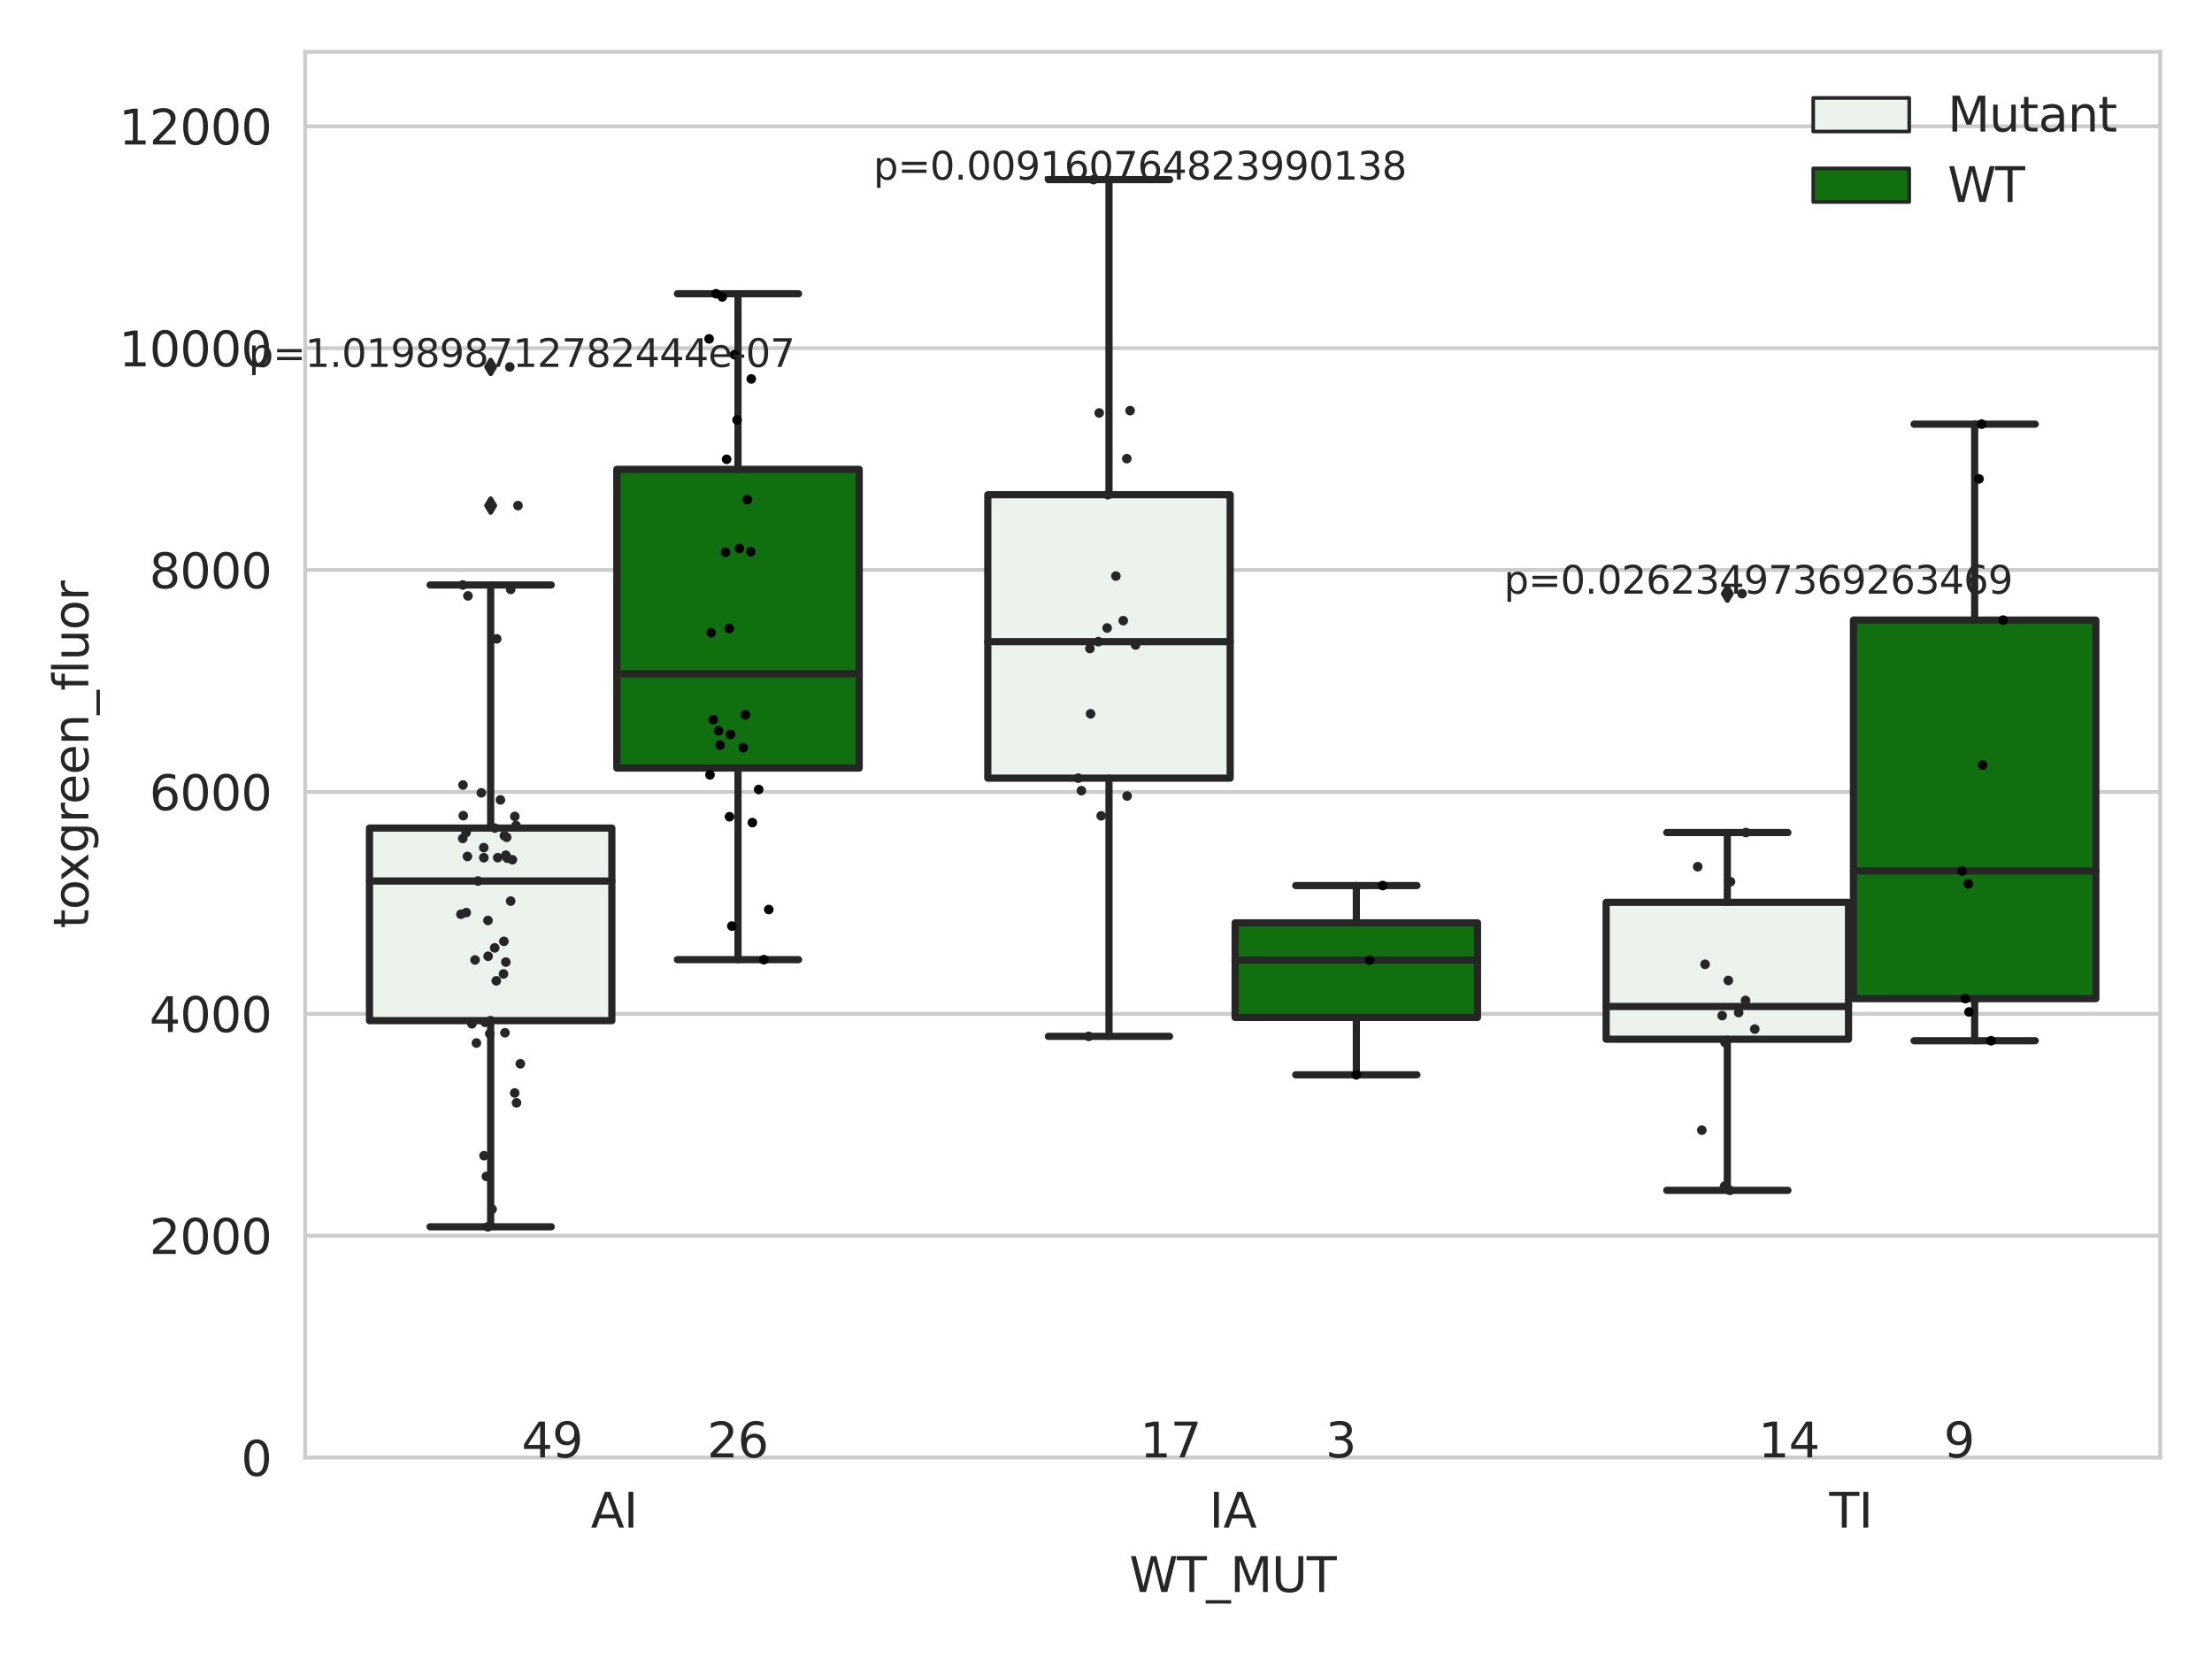 <?xml version="1.0" encoding="utf-8" standalone="no"?>
<!DOCTYPE svg PUBLIC "-//W3C//DTD SVG 1.1//EN"
  "http://www.w3.org/Graphics/SVG/1.1/DTD/svg11.dtd">
<svg xmlns:xlink="http://www.w3.org/1999/xlink" width="460.8pt" height="345.6pt" viewBox="0 0 460.8 345.6" xmlns="http://www.w3.org/2000/svg" version="1.1">
 <defs>
  <style type="text/css">*{stroke-linejoin: round; stroke-linecap: butt}</style>
 </defs>
 <g id="figure_1">
  <g id="patch_1">
   <path d="M 0 345.6 
L 460.8 345.6 
L 460.8 0 
L 0 0 
z
" style="fill: #ffffff"/>
  </g>
  <g id="axes_1">
   <g id="patch_2">
    <path d="M 63.571 303.64 
L 450 303.64 
L 450 10.8 
L 63.571 10.8 
z
" style="fill: #ffffff"/>
   </g>
   <g id="matplotlib.axis_1">
    <g id="xtick_1">
     <g id="text_1">
      <!-- AI -->
      <g style="fill: #262626" transform="translate(123.081 318.238)scale(0.1 -0.1)">
       <defs>
        <path id="DejaVuSans-41" d="M 2188 4044 
L 1331 1722 
L 3047 1722 
L 2188 4044 
z
M 1831 4666 
L 2547 4666 
L 4325 0 
L 3669 0 
L 3244 1197 
L 1141 1197 
L 716 0 
L 50 0 
L 1831 4666 
z
" transform="scale(0.016)"/>
        <path id="DejaVuSans-49" d="M 628 4666 
L 1259 4666 
L 1259 0 
L 628 0 
L 628 4666 
z
" transform="scale(0.016)"/>
       </defs>
       <use xlink:href="#DejaVuSans-41"/>
       <use xlink:href="#DejaVuSans-49" x="68.408"/>
      </g>
     </g>
    </g>
    <g id="xtick_2">
     <g id="text_2">
      <!-- IA -->
      <g style="fill: #262626" transform="translate(251.89 318.238)scale(0.1 -0.1)">
       <use xlink:href="#DejaVuSans-49"/>
       <use xlink:href="#DejaVuSans-41" x="29.492"/>
      </g>
     </g>
    </g>
    <g id="xtick_3">
     <g id="text_3">
      <!-- TI -->
      <g style="fill: #262626" transform="translate(381.066 318.238)scale(0.1 -0.1)">
       <defs>
        <path id="DejaVuSans-54" d="M -19 4666 
L 3928 4666 
L 3928 4134 
L 2272 4134 
L 2272 0 
L 1638 0 
L 1638 4134 
L -19 4134 
L -19 4666 
z
" transform="scale(0.016)"/>
       </defs>
       <use xlink:href="#DejaVuSans-54"/>
       <use xlink:href="#DejaVuSans-49" x="61.084"/>
      </g>
     </g>
    </g>
    <g id="text_4">
     <!-- WT_MUT -->
     <g style="fill: #262626" transform="translate(235.261 331.638)scale(0.1 -0.1)">
      <defs>
       <path id="DejaVuSans-57" d="M 213 4666 
L 850 4666 
L 1831 722 
L 2809 4666 
L 3519 4666 
L 4500 722 
L 5478 4666 
L 6119 4666 
L 4947 0 
L 4153 0 
L 3169 4050 
L 2175 0 
L 1381 0 
L 213 4666 
z
" transform="scale(0.016)"/>
       <path id="DejaVuSans-5f" d="M 3263 -1063 
L 3263 -1509 
L -63 -1509 
L -63 -1063 
L 3263 -1063 
z
" transform="scale(0.016)"/>
       <path id="DejaVuSans-4d" d="M 628 4666 
L 1569 4666 
L 2759 1491 
L 3956 4666 
L 4897 4666 
L 4897 0 
L 4281 0 
L 4281 4097 
L 3078 897 
L 2444 897 
L 1241 4097 
L 1241 0 
L 628 0 
L 628 4666 
z
" transform="scale(0.016)"/>
       <path id="DejaVuSans-55" d="M 556 4666 
L 1191 4666 
L 1191 1831 
Q 1191 1081 1462 751 
Q 1734 422 2344 422 
Q 2950 422 3222 751 
Q 3494 1081 3494 1831 
L 3494 4666 
L 4128 4666 
L 4128 1753 
Q 4128 841 3676 375 
Q 3225 -91 2344 -91 
Q 1459 -91 1007 375 
Q 556 841 556 1753 
L 556 4666 
z
" transform="scale(0.016)"/>
      </defs>
      <use xlink:href="#DejaVuSans-57"/>
      <use xlink:href="#DejaVuSans-54" x="98.877"/>
      <use xlink:href="#DejaVuSans-5f" x="159.961"/>
      <use xlink:href="#DejaVuSans-4d" x="209.961"/>
      <use xlink:href="#DejaVuSans-55" x="296.24"/>
      <use xlink:href="#DejaVuSans-54" x="369.434"/>
     </g>
    </g>
   </g>
   <g id="matplotlib.axis_2">
    <g id="ytick_1">
     <g id="line2d_1">
      <path d="M 63.571 303.64 
L 450 303.64 
" clip-path="url(#pc0949e3487)" style="fill: none; stroke: #cccccc; stroke-width: 0.8; stroke-linecap: round"/>
     </g>
     <g id="text_5">
      <!-- 0 -->
      <g style="fill: #262626" transform="translate(50.209 307.439)scale(0.1 -0.1)">
       <defs>
        <path id="DejaVuSans-30" d="M 2034 4250 
Q 1547 4250 1301 3770 
Q 1056 3291 1056 2328 
Q 1056 1369 1301 889 
Q 1547 409 2034 409 
Q 2525 409 2770 889 
Q 3016 1369 3016 2328 
Q 3016 3291 2770 3770 
Q 2525 4250 2034 4250 
z
M 2034 4750 
Q 2819 4750 3233 4129 
Q 3647 3509 3647 2328 
Q 3647 1150 3233 529 
Q 2819 -91 2034 -91 
Q 1250 -91 836 529 
Q 422 1150 422 2328 
Q 422 3509 836 4129 
Q 1250 4750 2034 4750 
z
" transform="scale(0.016)"/>
       </defs>
       <use xlink:href="#DejaVuSans-30"/>
      </g>
     </g>
    </g>
    <g id="ytick_2">
     <g id="line2d_2">
      <path d="M 63.571 257.417 
L 450 257.417 
" clip-path="url(#pc0949e3487)" style="fill: none; stroke: #cccccc; stroke-width: 0.8; stroke-linecap: round"/>
     </g>
     <g id="text_6">
      <!-- 2000 -->
      <g style="fill: #262626" transform="translate(31.121 261.216)scale(0.1 -0.1)">
       <defs>
        <path id="DejaVuSans-32" d="M 1228 531 
L 3431 531 
L 3431 0 
L 469 0 
L 469 531 
Q 828 903 1448 1529 
Q 2069 2156 2228 2338 
Q 2531 2678 2651 2914 
Q 2772 3150 2772 3378 
Q 2772 3750 2511 3984 
Q 2250 4219 1831 4219 
Q 1534 4219 1204 4116 
Q 875 4013 500 3803 
L 500 4441 
Q 881 4594 1212 4672 
Q 1544 4750 1819 4750 
Q 2544 4750 2975 4387 
Q 3406 4025 3406 3419 
Q 3406 3131 3298 2873 
Q 3191 2616 2906 2266 
Q 2828 2175 2409 1742 
Q 1991 1309 1228 531 
z
" transform="scale(0.016)"/>
       </defs>
       <use xlink:href="#DejaVuSans-32"/>
       <use xlink:href="#DejaVuSans-30" x="63.623"/>
       <use xlink:href="#DejaVuSans-30" x="127.246"/>
       <use xlink:href="#DejaVuSans-30" x="190.869"/>
      </g>
     </g>
    </g>
    <g id="ytick_3">
     <g id="line2d_3">
      <path d="M 63.571 211.194 
L 450 211.194 
" clip-path="url(#pc0949e3487)" style="fill: none; stroke: #cccccc; stroke-width: 0.8; stroke-linecap: round"/>
     </g>
     <g id="text_7">
      <!-- 4000 -->
      <g style="fill: #262626" transform="translate(31.121 214.993)scale(0.1 -0.1)">
       <defs>
        <path id="DejaVuSans-34" d="M 2419 4116 
L 825 1625 
L 2419 1625 
L 2419 4116 
z
M 2253 4666 
L 3047 4666 
L 3047 1625 
L 3713 1625 
L 3713 1100 
L 3047 1100 
L 3047 0 
L 2419 0 
L 2419 1100 
L 313 1100 
L 313 1709 
L 2253 4666 
z
" transform="scale(0.016)"/>
       </defs>
       <use xlink:href="#DejaVuSans-34"/>
       <use xlink:href="#DejaVuSans-30" x="63.623"/>
       <use xlink:href="#DejaVuSans-30" x="127.246"/>
       <use xlink:href="#DejaVuSans-30" x="190.869"/>
      </g>
     </g>
    </g>
    <g id="ytick_4">
     <g id="line2d_4">
      <path d="M 63.571 164.971 
L 450 164.971 
" clip-path="url(#pc0949e3487)" style="fill: none; stroke: #cccccc; stroke-width: 0.8; stroke-linecap: round"/>
     </g>
     <g id="text_8">
      <!-- 6000 -->
      <g style="fill: #262626" transform="translate(31.121 168.77)scale(0.1 -0.1)">
       <defs>
        <path id="DejaVuSans-36" d="M 2113 2584 
Q 1688 2584 1439 2293 
Q 1191 2003 1191 1497 
Q 1191 994 1439 701 
Q 1688 409 2113 409 
Q 2538 409 2786 701 
Q 3034 994 3034 1497 
Q 3034 2003 2786 2293 
Q 2538 2584 2113 2584 
z
M 3366 4563 
L 3366 3988 
Q 3128 4100 2886 4159 
Q 2644 4219 2406 4219 
Q 1781 4219 1451 3797 
Q 1122 3375 1075 2522 
Q 1259 2794 1537 2939 
Q 1816 3084 2150 3084 
Q 2853 3084 3261 2657 
Q 3669 2231 3669 1497 
Q 3669 778 3244 343 
Q 2819 -91 2113 -91 
Q 1303 -91 875 529 
Q 447 1150 447 2328 
Q 447 3434 972 4092 
Q 1497 4750 2381 4750 
Q 2619 4750 2861 4703 
Q 3103 4656 3366 4563 
z
" transform="scale(0.016)"/>
       </defs>
       <use xlink:href="#DejaVuSans-36"/>
       <use xlink:href="#DejaVuSans-30" x="63.623"/>
       <use xlink:href="#DejaVuSans-30" x="127.246"/>
       <use xlink:href="#DejaVuSans-30" x="190.869"/>
      </g>
     </g>
    </g>
    <g id="ytick_5">
     <g id="line2d_5">
      <path d="M 63.571 118.748 
L 450 118.748 
" clip-path="url(#pc0949e3487)" style="fill: none; stroke: #cccccc; stroke-width: 0.8; stroke-linecap: round"/>
     </g>
     <g id="text_9">
      <!-- 8000 -->
      <g style="fill: #262626" transform="translate(31.121 122.547)scale(0.1 -0.1)">
       <defs>
        <path id="DejaVuSans-38" d="M 2034 2216 
Q 1584 2216 1326 1975 
Q 1069 1734 1069 1313 
Q 1069 891 1326 650 
Q 1584 409 2034 409 
Q 2484 409 2743 651 
Q 3003 894 3003 1313 
Q 3003 1734 2745 1975 
Q 2488 2216 2034 2216 
z
M 1403 2484 
Q 997 2584 770 2862 
Q 544 3141 544 3541 
Q 544 4100 942 4425 
Q 1341 4750 2034 4750 
Q 2731 4750 3128 4425 
Q 3525 4100 3525 3541 
Q 3525 3141 3298 2862 
Q 3072 2584 2669 2484 
Q 3125 2378 3379 2068 
Q 3634 1759 3634 1313 
Q 3634 634 3220 271 
Q 2806 -91 2034 -91 
Q 1263 -91 848 271 
Q 434 634 434 1313 
Q 434 1759 690 2068 
Q 947 2378 1403 2484 
z
M 1172 3481 
Q 1172 3119 1398 2916 
Q 1625 2713 2034 2713 
Q 2441 2713 2670 2916 
Q 2900 3119 2900 3481 
Q 2900 3844 2670 4047 
Q 2441 4250 2034 4250 
Q 1625 4250 1398 4047 
Q 1172 3844 1172 3481 
z
" transform="scale(0.016)"/>
       </defs>
       <use xlink:href="#DejaVuSans-38"/>
       <use xlink:href="#DejaVuSans-30" x="63.623"/>
       <use xlink:href="#DejaVuSans-30" x="127.246"/>
       <use xlink:href="#DejaVuSans-30" x="190.869"/>
      </g>
     </g>
    </g>
    <g id="ytick_6">
     <g id="line2d_6">
      <path d="M 63.571 72.525 
L 450 72.525 
" clip-path="url(#pc0949e3487)" style="fill: none; stroke: #cccccc; stroke-width: 0.8; stroke-linecap: round"/>
     </g>
     <g id="text_10">
      <!-- 10000 -->
      <g style="fill: #262626" transform="translate(24.759 76.324)scale(0.1 -0.1)">
       <defs>
        <path id="DejaVuSans-31" d="M 794 531 
L 1825 531 
L 1825 4091 
L 703 3866 
L 703 4441 
L 1819 4666 
L 2450 4666 
L 2450 531 
L 3481 531 
L 3481 0 
L 794 0 
L 794 531 
z
" transform="scale(0.016)"/>
       </defs>
       <use xlink:href="#DejaVuSans-31"/>
       <use xlink:href="#DejaVuSans-30" x="63.623"/>
       <use xlink:href="#DejaVuSans-30" x="127.246"/>
       <use xlink:href="#DejaVuSans-30" x="190.869"/>
       <use xlink:href="#DejaVuSans-30" x="254.492"/>
      </g>
     </g>
    </g>
    <g id="ytick_7">
     <g id="line2d_7">
      <path d="M 63.571 26.302 
L 450 26.302 
" clip-path="url(#pc0949e3487)" style="fill: none; stroke: #cccccc; stroke-width: 0.8; stroke-linecap: round"/>
     </g>
     <g id="text_11">
      <!-- 12000 -->
      <g style="fill: #262626" transform="translate(24.759 30.101)scale(0.1 -0.1)">
       <use xlink:href="#DejaVuSans-31"/>
       <use xlink:href="#DejaVuSans-32" x="63.623"/>
       <use xlink:href="#DejaVuSans-30" x="127.246"/>
       <use xlink:href="#DejaVuSans-30" x="190.869"/>
       <use xlink:href="#DejaVuSans-30" x="254.492"/>
      </g>
     </g>
    </g>
    <g id="text_12">
     <!-- toxgreen_fluor -->
     <g style="fill: #262626" transform="translate(18.401 193.415)rotate(-90)scale(0.1 -0.1)">
      <defs>
       <path id="DejaVuSans-74" d="M 1172 4494 
L 1172 3500 
L 2356 3500 
L 2356 3053 
L 1172 3053 
L 1172 1153 
Q 1172 725 1289 603 
Q 1406 481 1766 481 
L 2356 481 
L 2356 0 
L 1766 0 
Q 1100 0 847 248 
Q 594 497 594 1153 
L 594 3053 
L 172 3053 
L 172 3500 
L 594 3500 
L 594 4494 
L 1172 4494 
z
" transform="scale(0.016)"/>
       <path id="DejaVuSans-6f" d="M 1959 3097 
Q 1497 3097 1228 2736 
Q 959 2375 959 1747 
Q 959 1119 1226 758 
Q 1494 397 1959 397 
Q 2419 397 2687 759 
Q 2956 1122 2956 1747 
Q 2956 2369 2687 2733 
Q 2419 3097 1959 3097 
z
M 1959 3584 
Q 2709 3584 3137 3096 
Q 3566 2609 3566 1747 
Q 3566 888 3137 398 
Q 2709 -91 1959 -91 
Q 1206 -91 779 398 
Q 353 888 353 1747 
Q 353 2609 779 3096 
Q 1206 3584 1959 3584 
z
" transform="scale(0.016)"/>
       <path id="DejaVuSans-78" d="M 3513 3500 
L 2247 1797 
L 3578 0 
L 2900 0 
L 1881 1375 
L 863 0 
L 184 0 
L 1544 1831 
L 300 3500 
L 978 3500 
L 1906 2253 
L 2834 3500 
L 3513 3500 
z
" transform="scale(0.016)"/>
       <path id="DejaVuSans-67" d="M 2906 1791 
Q 2906 2416 2648 2759 
Q 2391 3103 1925 3103 
Q 1463 3103 1205 2759 
Q 947 2416 947 1791 
Q 947 1169 1205 825 
Q 1463 481 1925 481 
Q 2391 481 2648 825 
Q 2906 1169 2906 1791 
z
M 3481 434 
Q 3481 -459 3084 -895 
Q 2688 -1331 1869 -1331 
Q 1566 -1331 1297 -1286 
Q 1028 -1241 775 -1147 
L 775 -588 
Q 1028 -725 1275 -790 
Q 1522 -856 1778 -856 
Q 2344 -856 2625 -561 
Q 2906 -266 2906 331 
L 2906 616 
Q 2728 306 2450 153 
Q 2172 0 1784 0 
Q 1141 0 747 490 
Q 353 981 353 1791 
Q 353 2603 747 3093 
Q 1141 3584 1784 3584 
Q 2172 3584 2450 3431 
Q 2728 3278 2906 2969 
L 2906 3500 
L 3481 3500 
L 3481 434 
z
" transform="scale(0.016)"/>
       <path id="DejaVuSans-72" d="M 2631 2963 
Q 2534 3019 2420 3045 
Q 2306 3072 2169 3072 
Q 1681 3072 1420 2755 
Q 1159 2438 1159 1844 
L 1159 0 
L 581 0 
L 581 3500 
L 1159 3500 
L 1159 2956 
Q 1341 3275 1631 3429 
Q 1922 3584 2338 3584 
Q 2397 3584 2469 3576 
Q 2541 3569 2628 3553 
L 2631 2963 
z
" transform="scale(0.016)"/>
       <path id="DejaVuSans-65" d="M 3597 1894 
L 3597 1613 
L 953 1613 
Q 991 1019 1311 708 
Q 1631 397 2203 397 
Q 2534 397 2845 478 
Q 3156 559 3463 722 
L 3463 178 
Q 3153 47 2828 -22 
Q 2503 -91 2169 -91 
Q 1331 -91 842 396 
Q 353 884 353 1716 
Q 353 2575 817 3079 
Q 1281 3584 2069 3584 
Q 2775 3584 3186 3129 
Q 3597 2675 3597 1894 
z
M 3022 2063 
Q 3016 2534 2758 2815 
Q 2500 3097 2075 3097 
Q 1594 3097 1305 2825 
Q 1016 2553 972 2059 
L 3022 2063 
z
" transform="scale(0.016)"/>
       <path id="DejaVuSans-6e" d="M 3513 2113 
L 3513 0 
L 2938 0 
L 2938 2094 
Q 2938 2591 2744 2837 
Q 2550 3084 2163 3084 
Q 1697 3084 1428 2787 
Q 1159 2491 1159 1978 
L 1159 0 
L 581 0 
L 581 3500 
L 1159 3500 
L 1159 2956 
Q 1366 3272 1645 3428 
Q 1925 3584 2291 3584 
Q 2894 3584 3203 3211 
Q 3513 2838 3513 2113 
z
" transform="scale(0.016)"/>
       <path id="DejaVuSans-66" d="M 2375 4863 
L 2375 4384 
L 1825 4384 
Q 1516 4384 1395 4259 
Q 1275 4134 1275 3809 
L 1275 3500 
L 2222 3500 
L 2222 3053 
L 1275 3053 
L 1275 0 
L 697 0 
L 697 3053 
L 147 3053 
L 147 3500 
L 697 3500 
L 697 3744 
Q 697 4328 969 4595 
Q 1241 4863 1831 4863 
L 2375 4863 
z
" transform="scale(0.016)"/>
       <path id="DejaVuSans-6c" d="M 603 4863 
L 1178 4863 
L 1178 0 
L 603 0 
L 603 4863 
z
" transform="scale(0.016)"/>
       <path id="DejaVuSans-75" d="M 544 1381 
L 544 3500 
L 1119 3500 
L 1119 1403 
Q 1119 906 1312 657 
Q 1506 409 1894 409 
Q 2359 409 2629 706 
Q 2900 1003 2900 1516 
L 2900 3500 
L 3475 3500 
L 3475 0 
L 2900 0 
L 2900 538 
Q 2691 219 2414 64 
Q 2138 -91 1772 -91 
Q 1169 -91 856 284 
Q 544 659 544 1381 
z
M 1991 3584 
L 1991 3584 
z
" transform="scale(0.016)"/>
      </defs>
      <use xlink:href="#DejaVuSans-74"/>
      <use xlink:href="#DejaVuSans-6f" x="39.209"/>
      <use xlink:href="#DejaVuSans-78" x="97.266"/>
      <use xlink:href="#DejaVuSans-67" x="156.445"/>
      <use xlink:href="#DejaVuSans-72" x="219.922"/>
      <use xlink:href="#DejaVuSans-65" x="258.785"/>
      <use xlink:href="#DejaVuSans-65" x="320.309"/>
      <use xlink:href="#DejaVuSans-6e" x="381.832"/>
      <use xlink:href="#DejaVuSans-5f" x="445.211"/>
      <use xlink:href="#DejaVuSans-66" x="495.211"/>
      <use xlink:href="#DejaVuSans-6c" x="530.416"/>
      <use xlink:href="#DejaVuSans-75" x="558.199"/>
      <use xlink:href="#DejaVuSans-6f" x="621.578"/>
      <use xlink:href="#DejaVuSans-72" x="682.76"/>
     </g>
    </g>
   </g>
   <g id="patch_3">
    <path d="M 76.967 212.625 
L 127.461 212.625 
L 127.461 172.5 
L 76.967 172.5 
L 76.967 212.625 
z
" clip-path="url(#pc0949e3487)" style="fill: #ecf2ec; stroke: #262626; stroke-width: 1.5; stroke-linejoin: miter"/>
   </g>
   <g id="patch_4">
    <path d="M 128.491 160.004 
L 178.985 160.004 
L 178.985 97.778 
L 128.491 97.778 
L 128.491 160.004 
z
" clip-path="url(#pc0949e3487)" style="fill: #107010; stroke: #262626; stroke-width: 1.5; stroke-linejoin: miter"/>
   </g>
   <g id="patch_5">
    <path d="M 205.777 162.103 
L 256.27 162.103 
L 256.27 103.057 
L 205.777 103.057 
L 205.777 162.103 
z
" clip-path="url(#pc0949e3487)" style="fill: #ecf2ec; stroke: #262626; stroke-width: 1.5; stroke-linejoin: miter"/>
   </g>
   <g id="patch_6">
    <path d="M 257.301 211.958 
L 307.794 211.958 
L 307.794 192.248 
L 257.301 192.248 
L 257.301 211.958 
z
" clip-path="url(#pc0949e3487)" style="fill: #107010; stroke: #262626; stroke-width: 1.5; stroke-linejoin: miter"/>
   </g>
   <g id="patch_7">
    <path d="M 334.587 216.488 
L 385.08 216.488 
L 385.08 187.975 
L 334.587 187.975 
L 334.587 216.488 
z
" clip-path="url(#pc0949e3487)" style="fill: #ecf2ec; stroke: #262626; stroke-width: 1.5; stroke-linejoin: miter"/>
   </g>
   <g id="patch_8">
    <path d="M 386.11 208.036 
L 436.604 208.036 
L 436.604 129.178 
L 386.11 129.178 
L 386.11 208.036 
z
" clip-path="url(#pc0949e3487)" style="fill: #107010; stroke: #262626; stroke-width: 1.5; stroke-linejoin: miter"/>
   </g>
   <g id="patch_9">
    <path d="M 127.976 303.64 
L 127.976 303.64 
L 127.976 303.64 
L 127.976 303.64 
z
" clip-path="url(#pc0949e3487)" style="fill: #ecf2ec; stroke: #262626; stroke-width: 0.75; stroke-linejoin: miter"/>
   </g>
   <g id="patch_10">
    <path d="M 127.976 303.64 
L 127.976 303.64 
L 127.976 303.64 
L 127.976 303.64 
z
" clip-path="url(#pc0949e3487)" style="fill: #107010; stroke: #262626; stroke-width: 0.75; stroke-linejoin: miter"/>
   </g>
   <g id="PathCollection_1"/>
   <g id="PathCollection_2"/>
   <g id="line2d_8">
    <path d="M 102.214 212.625 
L 102.214 255.561 
" clip-path="url(#pc0949e3487)" style="fill: none; stroke: #262626; stroke-width: 1.5; stroke-linecap: round"/>
   </g>
   <g id="line2d_9">
    <path d="M 102.214 172.5 
L 102.214 121.86 
" clip-path="url(#pc0949e3487)" style="fill: none; stroke: #262626; stroke-width: 1.5; stroke-linecap: round"/>
   </g>
   <g id="line2d_10">
    <path d="M 89.591 255.561 
L 114.837 255.561 
" clip-path="url(#pc0949e3487)" style="fill: none; stroke: #262626; stroke-width: 1.5; stroke-linecap: round"/>
   </g>
   <g id="line2d_11">
    <path d="M 89.591 121.86 
L 114.837 121.86 
" clip-path="url(#pc0949e3487)" style="fill: none; stroke: #262626; stroke-width: 1.5; stroke-linecap: round"/>
   </g>
   <g id="line2d_12">
    <defs>
     <path id="mfd5d27bed0" d="M -0 1.414 
L 0.849 0 
L 0 -1.414 
L -0.849 -0 
z
" style="stroke: #262626; stroke-linejoin: miter"/>
    </defs>
    <g clip-path="url(#pc0949e3487)">
     <use xlink:href="#mfd5d27bed0" x="102.214" y="76.436" style="fill: #262626; stroke: #262626; stroke-linejoin: miter"/>
     <use xlink:href="#mfd5d27bed0" x="102.214" y="105.322" style="fill: #262626; stroke: #262626; stroke-linejoin: miter"/>
    </g>
   </g>
   <g id="line2d_13">
    <path d="M 153.738 160.004 
L 153.738 199.915 
" clip-path="url(#pc0949e3487)" style="fill: none; stroke: #262626; stroke-width: 1.5; stroke-linecap: round"/>
   </g>
   <g id="line2d_14">
    <path d="M 153.738 97.778 
L 153.738 61.196 
" clip-path="url(#pc0949e3487)" style="fill: none; stroke: #262626; stroke-width: 1.5; stroke-linecap: round"/>
   </g>
   <g id="line2d_15">
    <path d="M 141.115 199.915 
L 166.361 199.915 
" clip-path="url(#pc0949e3487)" style="fill: none; stroke: #262626; stroke-width: 1.5; stroke-linecap: round"/>
   </g>
   <g id="line2d_16">
    <path d="M 141.115 61.196 
L 166.361 61.196 
" clip-path="url(#pc0949e3487)" style="fill: none; stroke: #262626; stroke-width: 1.5; stroke-linecap: round"/>
   </g>
   <g id="line2d_17"/>
   <g id="line2d_18">
    <path d="M 231.024 162.103 
L 231.024 215.89 
" clip-path="url(#pc0949e3487)" style="fill: none; stroke: #262626; stroke-width: 1.5; stroke-linecap: round"/>
   </g>
   <g id="line2d_19">
    <path d="M 231.024 103.057 
L 231.024 37.422 
" clip-path="url(#pc0949e3487)" style="fill: none; stroke: #262626; stroke-width: 1.5; stroke-linecap: round"/>
   </g>
   <g id="line2d_20">
    <path d="M 218.4 215.89 
L 243.647 215.89 
" clip-path="url(#pc0949e3487)" style="fill: none; stroke: #262626; stroke-width: 1.5; stroke-linecap: round"/>
   </g>
   <g id="line2d_21">
    <path d="M 218.4 37.422 
L 243.647 37.422 
" clip-path="url(#pc0949e3487)" style="fill: none; stroke: #262626; stroke-width: 1.5; stroke-linecap: round"/>
   </g>
   <g id="line2d_22"/>
   <g id="line2d_23">
    <path d="M 282.548 211.958 
L 282.548 223.896 
" clip-path="url(#pc0949e3487)" style="fill: none; stroke: #262626; stroke-width: 1.5; stroke-linecap: round"/>
   </g>
   <g id="line2d_24">
    <path d="M 282.548 192.248 
L 282.548 184.477 
" clip-path="url(#pc0949e3487)" style="fill: none; stroke: #262626; stroke-width: 1.5; stroke-linecap: round"/>
   </g>
   <g id="line2d_25">
    <path d="M 269.924 223.896 
L 295.171 223.896 
" clip-path="url(#pc0949e3487)" style="fill: none; stroke: #262626; stroke-width: 1.5; stroke-linecap: round"/>
   </g>
   <g id="line2d_26">
    <path d="M 269.924 184.477 
L 295.171 184.477 
" clip-path="url(#pc0949e3487)" style="fill: none; stroke: #262626; stroke-width: 1.5; stroke-linecap: round"/>
   </g>
   <g id="line2d_27"/>
   <g id="line2d_28">
    <path d="M 359.833 216.488 
L 359.833 247.971 
" clip-path="url(#pc0949e3487)" style="fill: none; stroke: #262626; stroke-width: 1.5; stroke-linecap: round"/>
   </g>
   <g id="line2d_29">
    <path d="M 359.833 187.975 
L 359.833 173.435 
" clip-path="url(#pc0949e3487)" style="fill: none; stroke: #262626; stroke-width: 1.5; stroke-linecap: round"/>
   </g>
   <g id="line2d_30">
    <path d="M 347.21 247.971 
L 372.457 247.971 
" clip-path="url(#pc0949e3487)" style="fill: none; stroke: #262626; stroke-width: 1.5; stroke-linecap: round"/>
   </g>
   <g id="line2d_31">
    <path d="M 347.21 173.435 
L 372.457 173.435 
" clip-path="url(#pc0949e3487)" style="fill: none; stroke: #262626; stroke-width: 1.5; stroke-linecap: round"/>
   </g>
   <g id="line2d_32">
    <g clip-path="url(#pc0949e3487)">
     <use xlink:href="#mfd5d27bed0" x="359.833" y="123.673" style="fill: #262626; stroke: #262626; stroke-linejoin: miter"/>
    </g>
   </g>
   <g id="line2d_33">
    <path d="M 411.357 208.036 
L 411.357 216.804 
" clip-path="url(#pc0949e3487)" style="fill: none; stroke: #262626; stroke-width: 1.5; stroke-linecap: round"/>
   </g>
   <g id="line2d_34">
    <path d="M 411.357 129.178 
L 411.357 88.359 
" clip-path="url(#pc0949e3487)" style="fill: none; stroke: #262626; stroke-width: 1.5; stroke-linecap: round"/>
   </g>
   <g id="line2d_35">
    <path d="M 398.734 216.804 
L 423.98 216.804 
" clip-path="url(#pc0949e3487)" style="fill: none; stroke: #262626; stroke-width: 1.5; stroke-linecap: round"/>
   </g>
   <g id="line2d_36">
    <path d="M 398.734 88.359 
L 423.98 88.359 
" clip-path="url(#pc0949e3487)" style="fill: none; stroke: #262626; stroke-width: 1.5; stroke-linecap: round"/>
   </g>
   <g id="line2d_37"/>
   <g id="line2d_38">
    <path d="M 76.967 183.535 
L 127.461 183.535 
" clip-path="url(#pc0949e3487)" style="fill: none; stroke: #262626; stroke-width: 1.5; stroke-linecap: round"/>
   </g>
   <g id="line2d_39">
    <path d="M 128.491 140.368 
L 178.985 140.368 
" clip-path="url(#pc0949e3487)" style="fill: none; stroke: #262626; stroke-width: 1.5; stroke-linecap: round"/>
   </g>
   <g id="line2d_40">
    <path d="M 205.777 133.666 
L 256.27 133.666 
" clip-path="url(#pc0949e3487)" style="fill: none; stroke: #262626; stroke-width: 1.5; stroke-linecap: round"/>
   </g>
   <g id="line2d_41">
    <path d="M 257.301 200.02 
L 307.794 200.02 
" clip-path="url(#pc0949e3487)" style="fill: none; stroke: #262626; stroke-width: 1.5; stroke-linecap: round"/>
   </g>
   <g id="line2d_42">
    <path d="M 334.587 209.671 
L 385.08 209.671 
" clip-path="url(#pc0949e3487)" style="fill: none; stroke: #262626; stroke-width: 1.5; stroke-linecap: round"/>
   </g>
   <g id="line2d_43">
    <path d="M 386.11 181.448 
L 436.604 181.448 
" clip-path="url(#pc0949e3487)" style="fill: none; stroke: #262626; stroke-width: 1.5; stroke-linecap: round"/>
   </g>
   <g id="patch_11">
    <path d="M 63.571 303.64 
L 63.571 10.8 
" style="fill: none; stroke: #cccccc; stroke-width: 0.8; stroke-linejoin: miter; stroke-linecap: square"/>
   </g>
   <g id="patch_12">
    <path d="M 450 303.64 
L 450 10.8 
" style="fill: none; stroke: #cccccc; stroke-width: 0.8; stroke-linejoin: miter; stroke-linecap: square"/>
   </g>
   <g id="patch_13">
    <path d="M 63.571 303.64 
L 450 303.64 
" style="fill: none; stroke: #cccccc; stroke-width: 0.8; stroke-linejoin: miter; stroke-linecap: square"/>
   </g>
   <g id="patch_14">
    <path d="M 63.571 10.8 
L 450 10.8 
" style="fill: none; stroke: #cccccc; stroke-width: 0.8; stroke-linejoin: miter; stroke-linecap: square"/>
   </g>
   <g id="PathCollection_3">
    <defs>
     <path id="C0_0_6c2b9380c5" d="M 0 1 
C 0.265 1 0.52 0.895 0.707 0.707 
C 0.895 0.52 1 0.265 1 -0 
C 1 -0.265 0.895 -0.52 0.707 -0.707 
C 0.52 -0.895 0.265 -1 0 -1 
C -0.265 -1 -0.52 -0.895 -0.707 -0.707 
C -0.895 -0.52 -1 -0.265 -1 0 
C -1 0.265 -0.895 0.52 -0.707 0.707 
C -0.52 0.895 -0.265 1 0 1 
z
"/>
    </defs>
    <g clip-path="url(#pc0949e3487)">
     <use xlink:href="#C0_0_6c2b9380c5" x="105.072" y="174.101" style="fill: #262626"/>
    </g>
    <g clip-path="url(#pc0949e3487)">
     <use xlink:href="#C0_0_6c2b9380c5" x="104.246" y="166.634" style="fill: #262626"/>
    </g>
    <g clip-path="url(#pc0949e3487)">
     <use xlink:href="#C0_0_6c2b9380c5" x="107.224" y="227.691" style="fill: #262626"/>
    </g>
    <g clip-path="url(#pc0949e3487)">
     <use xlink:href="#C0_0_6c2b9380c5" x="103.057" y="197.46" style="fill: #262626"/>
    </g>
    <g clip-path="url(#pc0949e3487)">
     <use xlink:href="#C0_0_6c2b9380c5" x="100.789" y="178.678" style="fill: #262626"/>
    </g>
    <g clip-path="url(#pc0949e3487)">
     <use xlink:href="#C0_0_6c2b9380c5" x="107.499" y="171.982" style="fill: #262626"/>
    </g>
    <g clip-path="url(#pc0949e3487)">
     <use xlink:href="#C0_0_6c2b9380c5" x="101.036" y="212.969" style="fill: #262626"/>
    </g>
    <g clip-path="url(#pc0949e3487)">
     <use xlink:href="#C0_0_6c2b9380c5" x="105.377" y="200.423" style="fill: #262626"/>
    </g>
    <g clip-path="url(#pc0949e3487)">
     <use xlink:href="#C0_0_6c2b9380c5" x="100.778" y="176.574" style="fill: #262626"/>
    </g>
    <g clip-path="url(#pc0949e3487)">
     <use xlink:href="#C0_0_6c2b9380c5" x="97.376" y="178.413" style="fill: #262626"/>
    </g>
    <g clip-path="url(#pc0949e3487)">
     <use xlink:href="#C0_0_6c2b9380c5" x="104.89" y="202.888" style="fill: #262626"/>
    </g>
    <g clip-path="url(#pc0949e3487)">
     <use xlink:href="#C0_0_6c2b9380c5" x="103.478" y="133.087" style="fill: #262626"/>
    </g>
    <g clip-path="url(#pc0949e3487)">
     <use xlink:href="#C0_0_6c2b9380c5" x="101.621" y="255.561" style="fill: #262626"/>
    </g>
    <g clip-path="url(#pc0949e3487)">
     <use xlink:href="#C0_0_6c2b9380c5" x="103.063" y="172.5" style="fill: #262626"/>
    </g>
    <g clip-path="url(#pc0949e3487)">
     <use xlink:href="#C0_0_6c2b9380c5" x="103.382" y="204.321" style="fill: #262626"/>
    </g>
    <g clip-path="url(#pc0949e3487)">
     <use xlink:href="#C0_0_6c2b9380c5" x="96.409" y="121.86" style="fill: #262626"/>
    </g>
    <g clip-path="url(#pc0949e3487)">
     <use xlink:href="#C0_0_6c2b9380c5" x="97.478" y="124.132" style="fill: #262626"/>
    </g>
    <g clip-path="url(#pc0949e3487)">
     <use xlink:href="#C0_0_6c2b9380c5" x="103.683" y="178.661" style="fill: #262626"/>
    </g>
    <g clip-path="url(#pc0949e3487)">
     <use xlink:href="#C0_0_6c2b9380c5" x="98.3" y="213.274" style="fill: #262626"/>
    </g>
    <g clip-path="url(#pc0949e3487)">
     <use xlink:href="#C0_0_6c2b9380c5" x="99.569" y="183.535" style="fill: #262626"/>
    </g>
    <g clip-path="url(#pc0949e3487)">
     <use xlink:href="#C0_0_6c2b9380c5" x="104.972" y="196.096" style="fill: #262626"/>
    </g>
    <g clip-path="url(#pc0949e3487)">
     <use xlink:href="#C0_0_6c2b9380c5" x="106.388" y="122.783" style="fill: #262626"/>
    </g>
    <g clip-path="url(#pc0949e3487)">
     <use xlink:href="#C0_0_6c2b9380c5" x="96.022" y="190.456" style="fill: #262626"/>
    </g>
    <g clip-path="url(#pc0949e3487)">
     <use xlink:href="#C0_0_6c2b9380c5" x="107.6" y="229.734" style="fill: #262626"/>
    </g>
    <g clip-path="url(#pc0949e3487)">
     <use xlink:href="#C0_0_6c2b9380c5" x="106.208" y="76.436" style="fill: #262626"/>
    </g>
    <g clip-path="url(#pc0949e3487)">
     <use xlink:href="#C0_0_6c2b9380c5" x="96.508" y="169.92" style="fill: #262626"/>
    </g>
    <g clip-path="url(#pc0949e3487)">
     <use xlink:href="#C0_0_6c2b9380c5" x="99.246" y="217.276" style="fill: #262626"/>
    </g>
    <g clip-path="url(#pc0949e3487)">
     <use xlink:href="#C0_0_6c2b9380c5" x="101.321" y="245.072" style="fill: #262626"/>
    </g>
    <g clip-path="url(#pc0949e3487)">
     <use xlink:href="#C0_0_6c2b9380c5" x="98.959" y="199.977" style="fill: #262626"/>
    </g>
    <g clip-path="url(#pc0949e3487)">
     <use xlink:href="#C0_0_6c2b9380c5" x="96.451" y="163.532" style="fill: #262626"/>
    </g>
    <g clip-path="url(#pc0949e3487)">
     <use xlink:href="#C0_0_6c2b9380c5" x="100.833" y="240.751" style="fill: #262626"/>
    </g>
    <g clip-path="url(#pc0949e3487)">
     <use xlink:href="#C0_0_6c2b9380c5" x="108.395" y="221.609" style="fill: #262626"/>
    </g>
    <g clip-path="url(#pc0949e3487)">
     <use xlink:href="#C0_0_6c2b9380c5" x="105.656" y="178.769" style="fill: #262626"/>
    </g>
    <g clip-path="url(#pc0949e3487)">
     <use xlink:href="#C0_0_6c2b9380c5" x="107.906" y="105.322" style="fill: #262626"/>
    </g>
    <g clip-path="url(#pc0949e3487)">
     <use xlink:href="#C0_0_6c2b9380c5" x="97.094" y="173.434" style="fill: #262626"/>
    </g>
    <g clip-path="url(#pc0949e3487)">
     <use xlink:href="#C0_0_6c2b9380c5" x="106.735" y="179.101" style="fill: #262626"/>
    </g>
    <g clip-path="url(#pc0949e3487)">
     <use xlink:href="#C0_0_6c2b9380c5" x="105.377" y="178.152" style="fill: #262626"/>
    </g>
    <g clip-path="url(#pc0949e3487)">
     <use xlink:href="#C0_0_6c2b9380c5" x="106.386" y="187.713" style="fill: #262626"/>
    </g>
    <g clip-path="url(#pc0949e3487)">
     <use xlink:href="#C0_0_6c2b9380c5" x="105.554" y="174.428" style="fill: #262626"/>
    </g>
    <g clip-path="url(#pc0949e3487)">
     <use xlink:href="#C0_0_6c2b9380c5" x="96.406" y="174.671" style="fill: #262626"/>
    </g>
    <g clip-path="url(#pc0949e3487)">
     <use xlink:href="#C0_0_6c2b9380c5" x="100.273" y="165.161" style="fill: #262626"/>
    </g>
    <g clip-path="url(#pc0949e3487)">
     <use xlink:href="#C0_0_6c2b9380c5" x="97.129" y="190.109" style="fill: #262626"/>
    </g>
    <g clip-path="url(#pc0949e3487)">
     <use xlink:href="#C0_0_6c2b9380c5" x="102.019" y="215.326" style="fill: #262626"/>
    </g>
    <g clip-path="url(#pc0949e3487)">
     <use xlink:href="#C0_0_6c2b9380c5" x="102.516" y="251.901" style="fill: #262626"/>
    </g>
    <g clip-path="url(#pc0949e3487)">
     <use xlink:href="#C0_0_6c2b9380c5" x="102.171" y="212.625" style="fill: #262626"/>
    </g>
    <g clip-path="url(#pc0949e3487)">
     <use xlink:href="#C0_0_6c2b9380c5" x="101.688" y="199.201" style="fill: #262626"/>
    </g>
    <g clip-path="url(#pc0949e3487)">
     <use xlink:href="#C0_0_6c2b9380c5" x="105.189" y="215.143" style="fill: #262626"/>
    </g>
    <g clip-path="url(#pc0949e3487)">
     <use xlink:href="#C0_0_6c2b9380c5" x="101.655" y="191.748" style="fill: #262626"/>
    </g>
    <g clip-path="url(#pc0949e3487)">
     <use xlink:href="#C0_0_6c2b9380c5" x="107.244" y="170.076" style="fill: #262626"/>
    </g>
   </g>
   <g id="PathCollection_4">
    <defs>
     <path id="C1_0_a058bfccdb" d="M 0 1 
C 0.265 1 0.52 0.895 0.707 0.707 
C 0.895 0.52 1 0.265 1 -0 
C 1 -0.265 0.895 -0.52 0.707 -0.707 
C 0.52 -0.895 0.265 -1 0 -1 
C -0.265 -1 -0.52 -0.895 -0.707 -0.707 
C -0.895 -0.52 -1 -0.265 -1 0 
C -1 0.265 -0.895 0.52 -0.707 0.707 
C -0.52 0.895 -0.265 1 0 1 
z
"/>
    </defs>
    <g clip-path="url(#pc0949e3487)">
     <use xlink:href="#C1_0_a058bfccdb" x="151.367" y="95.676"/>
    </g>
    <g clip-path="url(#pc0949e3487)">
     <use xlink:href="#C1_0_a058bfccdb" x="158.051" y="164.462"/>
    </g>
    <g clip-path="url(#pc0949e3487)">
     <use xlink:href="#C1_0_a058bfccdb" x="148.588" y="149.911"/>
    </g>
    <g clip-path="url(#pc0949e3487)">
     <use xlink:href="#C1_0_a058bfccdb" x="149.698" y="152.248"/>
    </g>
    <g clip-path="url(#pc0949e3487)">
     <use xlink:href="#C1_0_a058bfccdb" x="156.5" y="78.938"/>
    </g>
    <g clip-path="url(#pc0949e3487)">
     <use xlink:href="#C1_0_a058bfccdb" x="150.017" y="155.193"/>
    </g>
    <g clip-path="url(#pc0949e3487)">
     <use xlink:href="#C1_0_a058bfccdb" x="155.293" y="148.906"/>
    </g>
    <g clip-path="url(#pc0949e3487)">
     <use xlink:href="#C1_0_a058bfccdb" x="151.972" y="170.14"/>
    </g>
    <g clip-path="url(#pc0949e3487)">
     <use xlink:href="#C1_0_a058bfccdb" x="153.544" y="87.48"/>
    </g>
    <g clip-path="url(#pc0949e3487)">
     <use xlink:href="#C1_0_a058bfccdb" x="154.031" y="114.258"/>
    </g>
    <g clip-path="url(#pc0949e3487)">
     <use xlink:href="#C1_0_a058bfccdb" x="150.462" y="61.856"/>
    </g>
    <g clip-path="url(#pc0949e3487)">
     <use xlink:href="#C1_0_a058bfccdb" x="154.834" y="155.758"/>
    </g>
    <g clip-path="url(#pc0949e3487)">
     <use xlink:href="#C1_0_a058bfccdb" x="152.175" y="152.999"/>
    </g>
    <g clip-path="url(#pc0949e3487)">
     <use xlink:href="#C1_0_a058bfccdb" x="152.454" y="192.915"/>
    </g>
    <g clip-path="url(#pc0949e3487)">
     <use xlink:href="#C1_0_a058bfccdb" x="152.987" y="73.88"/>
    </g>
    <g clip-path="url(#pc0949e3487)">
     <use xlink:href="#C1_0_a058bfccdb" x="149.165" y="61.196"/>
    </g>
    <g clip-path="url(#pc0949e3487)">
     <use xlink:href="#C1_0_a058bfccdb" x="147.906" y="161.42"/>
    </g>
    <g clip-path="url(#pc0949e3487)">
     <use xlink:href="#C1_0_a058bfccdb" x="159.118" y="199.915"/>
    </g>
    <g clip-path="url(#pc0949e3487)">
     <use xlink:href="#C1_0_a058bfccdb" x="156.732" y="171.359"/>
    </g>
    <g clip-path="url(#pc0949e3487)">
     <use xlink:href="#C1_0_a058bfccdb" x="160.151" y="189.471"/>
    </g>
    <g clip-path="url(#pc0949e3487)">
     <use xlink:href="#C1_0_a058bfccdb" x="151.18" y="115.034"/>
    </g>
    <g clip-path="url(#pc0949e3487)">
     <use xlink:href="#C1_0_a058bfccdb" x="156.413" y="114.937"/>
    </g>
    <g clip-path="url(#pc0949e3487)">
     <use xlink:href="#C1_0_a058bfccdb" x="147.721" y="70.593"/>
    </g>
    <g clip-path="url(#pc0949e3487)">
     <use xlink:href="#C1_0_a058bfccdb" x="148.146" y="131.83"/>
    </g>
    <g clip-path="url(#pc0949e3487)">
     <use xlink:href="#C1_0_a058bfccdb" x="151.927" y="130.944"/>
    </g>
    <g clip-path="url(#pc0949e3487)">
     <use xlink:href="#C1_0_a058bfccdb" x="155.696" y="104.082"/>
    </g>
   </g>
   <g id="PathCollection_5">
    <defs>
     <path id="C2_0_93b3e37601" d="M 0 1 
C 0.265 1 0.52 0.895 0.707 0.707 
C 0.895 0.52 1 0.265 1 -0 
C 1 -0.265 0.895 -0.52 0.707 -0.707 
C 0.52 -0.895 0.265 -1 0 -1 
C -0.265 -1 -0.52 -0.895 -0.707 -0.707 
C -0.895 -0.52 -1 -0.265 -1 0 
C -1 0.265 -0.895 0.52 -0.707 0.707 
C -0.52 0.895 -0.265 1 0 1 
z
"/>
    </defs>
    <g clip-path="url(#pc0949e3487)">
     <use xlink:href="#C2_0_93b3e37601" x="230.78" y="103.057" style="fill: #262626"/>
    </g>
    <g clip-path="url(#pc0949e3487)">
     <use xlink:href="#C2_0_93b3e37601" x="234.731" y="95.544" style="fill: #262626"/>
    </g>
    <g clip-path="url(#pc0949e3487)">
     <use xlink:href="#C2_0_93b3e37601" x="229.398" y="169.95" style="fill: #262626"/>
    </g>
    <g clip-path="url(#pc0949e3487)">
     <use xlink:href="#C2_0_93b3e37601" x="228.797" y="133.666" style="fill: #262626"/>
    </g>
    <g clip-path="url(#pc0949e3487)">
     <use xlink:href="#C2_0_93b3e37601" x="235.416" y="85.545" style="fill: #262626"/>
    </g>
    <g clip-path="url(#pc0949e3487)">
     <use xlink:href="#C2_0_93b3e37601" x="236.559" y="134.359" style="fill: #262626"/>
    </g>
    <g clip-path="url(#pc0949e3487)">
     <use xlink:href="#C2_0_93b3e37601" x="227.048" y="135.099" style="fill: #262626"/>
    </g>
    <g clip-path="url(#pc0949e3487)">
     <use xlink:href="#C2_0_93b3e37601" x="228.988" y="86.026" style="fill: #262626"/>
    </g>
    <g clip-path="url(#pc0949e3487)">
     <use xlink:href="#C2_0_93b3e37601" x="230.634" y="130.821" style="fill: #262626"/>
    </g>
    <g clip-path="url(#pc0949e3487)">
     <use xlink:href="#C2_0_93b3e37601" x="226.795" y="215.89" style="fill: #262626"/>
    </g>
    <g clip-path="url(#pc0949e3487)">
     <use xlink:href="#C2_0_93b3e37601" x="232.464" y="120.004" style="fill: #262626"/>
    </g>
    <g clip-path="url(#pc0949e3487)">
     <use xlink:href="#C2_0_93b3e37601" x="233.992" y="129.292" style="fill: #262626"/>
    </g>
    <g clip-path="url(#pc0949e3487)">
     <use xlink:href="#C2_0_93b3e37601" x="227.188" y="148.698" style="fill: #262626"/>
    </g>
    <g clip-path="url(#pc0949e3487)">
     <use xlink:href="#C2_0_93b3e37601" x="234.799" y="165.825" style="fill: #262626"/>
    </g>
    <g clip-path="url(#pc0949e3487)">
     <use xlink:href="#C2_0_93b3e37601" x="224.62" y="162.103" style="fill: #262626"/>
    </g>
    <g clip-path="url(#pc0949e3487)">
     <use xlink:href="#C2_0_93b3e37601" x="227.8" y="37.422" style="fill: #262626"/>
    </g>
    <g clip-path="url(#pc0949e3487)">
     <use xlink:href="#C2_0_93b3e37601" x="225.28" y="164.708" style="fill: #262626"/>
    </g>
   </g>
   <g id="PathCollection_6">
    <defs>
     <path id="C3_0_2ade62b589" d="M 0 1 
C 0.265 1 0.52 0.895 0.707 0.707 
C 0.895 0.52 1 0.265 1 -0 
C 1 -0.265 0.895 -0.52 0.707 -0.707 
C 0.52 -0.895 0.265 -1 0 -1 
C -0.265 -1 -0.52 -0.895 -0.707 -0.707 
C -0.895 -0.52 -1 -0.265 -1 0 
C -1 0.265 -0.895 0.52 -0.707 0.707 
C -0.52 0.895 -0.265 1 0 1 
z
"/>
    </defs>
    <g clip-path="url(#pc0949e3487)">
     <use xlink:href="#C3_0_2ade62b589" x="282.535" y="223.896"/>
    </g>
    <g clip-path="url(#pc0949e3487)">
     <use xlink:href="#C3_0_2ade62b589" x="285.308" y="200.02"/>
    </g>
    <g clip-path="url(#pc0949e3487)">
     <use xlink:href="#C3_0_2ade62b589" x="288.035" y="184.477"/>
    </g>
   </g>
   <g id="PathCollection_7">
    <defs>
     <path id="C4_0_b55c5a2a84" d="M 0 1 
C 0.265 1 0.52 0.895 0.707 0.707 
C 0.895 0.52 1 0.265 1 -0 
C 1 -0.265 0.895 -0.52 0.707 -0.707 
C 0.52 -0.895 0.265 -1 0 -1 
C -0.265 -1 -0.52 -0.895 -0.707 -0.707 
C -0.895 -0.52 -1 -0.265 -1 0 
C -1 0.265 -0.895 0.52 -0.707 0.707 
C -0.52 0.895 -0.265 1 0 1 
z
"/>
    </defs>
    <g clip-path="url(#pc0949e3487)">
     <use xlink:href="#C4_0_b55c5a2a84" x="362.905" y="123.673" style="fill: #262626"/>
    </g>
    <g clip-path="url(#pc0949e3487)">
     <use xlink:href="#C4_0_b55c5a2a84" x="355.196" y="200.879" style="fill: #262626"/>
    </g>
    <g clip-path="url(#pc0949e3487)">
     <use xlink:href="#C4_0_b55c5a2a84" x="365.552" y="214.377" style="fill: #262626"/>
    </g>
    <g clip-path="url(#pc0949e3487)">
     <use xlink:href="#C4_0_b55c5a2a84" x="363.718" y="173.435" style="fill: #262626"/>
    </g>
    <g clip-path="url(#pc0949e3487)">
     <use xlink:href="#C4_0_b55c5a2a84" x="354.525" y="235.433" style="fill: #262626"/>
    </g>
    <g clip-path="url(#pc0949e3487)">
     <use xlink:href="#C4_0_b55c5a2a84" x="360.493" y="183.674" style="fill: #262626"/>
    </g>
    <g clip-path="url(#pc0949e3487)">
     <use xlink:href="#C4_0_b55c5a2a84" x="359.268" y="247.105" style="fill: #262626"/>
    </g>
    <g clip-path="url(#pc0949e3487)">
     <use xlink:href="#C4_0_b55c5a2a84" x="359.366" y="217.192" style="fill: #262626"/>
    </g>
    <g clip-path="url(#pc0949e3487)">
     <use xlink:href="#C4_0_b55c5a2a84" x="358.761" y="211.571" style="fill: #262626"/>
    </g>
    <g clip-path="url(#pc0949e3487)">
     <use xlink:href="#C4_0_b55c5a2a84" x="360.04" y="204.248" style="fill: #262626"/>
    </g>
    <g clip-path="url(#pc0949e3487)">
     <use xlink:href="#C4_0_b55c5a2a84" x="360.359" y="247.971" style="fill: #262626"/>
    </g>
    <g clip-path="url(#pc0949e3487)">
     <use xlink:href="#C4_0_b55c5a2a84" x="353.663" y="180.549" style="fill: #262626"/>
    </g>
    <g clip-path="url(#pc0949e3487)">
     <use xlink:href="#C4_0_b55c5a2a84" x="362.195" y="210.934" style="fill: #262626"/>
    </g>
    <g clip-path="url(#pc0949e3487)">
     <use xlink:href="#C4_0_b55c5a2a84" x="363.623" y="208.409" style="fill: #262626"/>
    </g>
   </g>
   <g id="PathCollection_8">
    <defs>
     <path id="C5_0_07758a2f35" d="M 0 1 
C 0.265 1 0.52 0.895 0.707 0.707 
C 0.895 0.52 1 0.265 1 -0 
C 1 -0.265 0.895 -0.52 0.707 -0.707 
C 0.52 -0.895 0.265 -1 0 -1 
C -0.265 -1 -0.52 -0.895 -0.707 -0.707 
C -0.895 -0.52 -1 -0.265 -1 0 
C -1 0.265 -0.895 0.52 -0.707 0.707 
C -0.52 0.895 -0.265 1 0 1 
z
"/>
    </defs>
    <g clip-path="url(#pc0949e3487)">
     <use xlink:href="#C5_0_07758a2f35" x="417.293" y="129.178"/>
    </g>
    <g clip-path="url(#pc0949e3487)">
     <use xlink:href="#C5_0_07758a2f35" x="414.771" y="216.804"/>
    </g>
    <g clip-path="url(#pc0949e3487)">
     <use xlink:href="#C5_0_07758a2f35" x="408.759" y="181.448"/>
    </g>
    <g clip-path="url(#pc0949e3487)">
     <use xlink:href="#C5_0_07758a2f35" x="412.819" y="88.359"/>
    </g>
    <g clip-path="url(#pc0949e3487)">
     <use xlink:href="#C5_0_07758a2f35" x="409.423" y="208.036"/>
    </g>
    <g clip-path="url(#pc0949e3487)">
     <use xlink:href="#C5_0_07758a2f35" x="413.025" y="159.381"/>
    </g>
    <g clip-path="url(#pc0949e3487)">
     <use xlink:href="#C5_0_07758a2f35" x="410.051" y="184.107"/>
    </g>
    <g clip-path="url(#pc0949e3487)">
     <use xlink:href="#C5_0_07758a2f35" x="412.268" y="99.764"/>
    </g>
    <g clip-path="url(#pc0949e3487)">
     <use xlink:href="#C5_0_07758a2f35" x="410.183" y="210.802"/>
    </g>
   </g>
   <g id="text_13">
    <!-- 49 -->
    <g style="fill: #262626" transform="translate(108.655 303.602)scale(0.1 -0.1)">
     <defs>
      <path id="DejaVuSans-39" d="M 703 97 
L 703 672 
Q 941 559 1184 500 
Q 1428 441 1663 441 
Q 2288 441 2617 861 
Q 2947 1281 2994 2138 
Q 2813 1869 2534 1725 
Q 2256 1581 1919 1581 
Q 1219 1581 811 2004 
Q 403 2428 403 3163 
Q 403 3881 828 4315 
Q 1253 4750 1959 4750 
Q 2769 4750 3195 4129 
Q 3622 3509 3622 2328 
Q 3622 1225 3098 567 
Q 2575 -91 1691 -91 
Q 1453 -91 1209 -44 
Q 966 3 703 97 
z
M 1959 2075 
Q 2384 2075 2632 2365 
Q 2881 2656 2881 3163 
Q 2881 3666 2632 3958 
Q 2384 4250 1959 4250 
Q 1534 4250 1286 3958 
Q 1038 3666 1038 3163 
Q 1038 2656 1286 2365 
Q 1534 2075 1959 2075 
z
" transform="scale(0.016)"/>
     </defs>
     <use xlink:href="#DejaVuSans-34"/>
     <use xlink:href="#DejaVuSans-39" x="63.623"/>
    </g>
   </g>
   <g id="text_14">
    <!-- p=1.019898712782444e-07 -->
    <g style="fill: #262626" transform="translate(51.778 76.435)scale(0.08 -0.08)">
     <defs>
      <path id="DejaVuSans-70" d="M 1159 525 
L 1159 -1331 
L 581 -1331 
L 581 3500 
L 1159 3500 
L 1159 2969 
Q 1341 3281 1617 3432 
Q 1894 3584 2278 3584 
Q 2916 3584 3314 3078 
Q 3713 2572 3713 1747 
Q 3713 922 3314 415 
Q 2916 -91 2278 -91 
Q 1894 -91 1617 61 
Q 1341 213 1159 525 
z
M 3116 1747 
Q 3116 2381 2855 2742 
Q 2594 3103 2138 3103 
Q 1681 3103 1420 2742 
Q 1159 2381 1159 1747 
Q 1159 1113 1420 752 
Q 1681 391 2138 391 
Q 2594 391 2855 752 
Q 3116 1113 3116 1747 
z
" transform="scale(0.016)"/>
      <path id="DejaVuSans-3d" d="M 678 2906 
L 4684 2906 
L 4684 2381 
L 678 2381 
L 678 2906 
z
M 678 1631 
L 4684 1631 
L 4684 1100 
L 678 1100 
L 678 1631 
z
" transform="scale(0.016)"/>
      <path id="DejaVuSans-2e" d="M 684 794 
L 1344 794 
L 1344 0 
L 684 0 
L 684 794 
z
" transform="scale(0.016)"/>
      <path id="DejaVuSans-37" d="M 525 4666 
L 3525 4666 
L 3525 4397 
L 1831 0 
L 1172 0 
L 2766 4134 
L 525 4134 
L 525 4666 
z
" transform="scale(0.016)"/>
      <path id="DejaVuSans-2d" d="M 313 2009 
L 1997 2009 
L 1997 1497 
L 313 1497 
L 313 2009 
z
" transform="scale(0.016)"/>
     </defs>
     <use xlink:href="#DejaVuSans-70"/>
     <use xlink:href="#DejaVuSans-3d" x="63.477"/>
     <use xlink:href="#DejaVuSans-31" x="147.266"/>
     <use xlink:href="#DejaVuSans-2e" x="210.889"/>
     <use xlink:href="#DejaVuSans-30" x="242.676"/>
     <use xlink:href="#DejaVuSans-31" x="306.299"/>
     <use xlink:href="#DejaVuSans-39" x="369.922"/>
     <use xlink:href="#DejaVuSans-38" x="433.545"/>
     <use xlink:href="#DejaVuSans-39" x="497.168"/>
     <use xlink:href="#DejaVuSans-38" x="560.791"/>
     <use xlink:href="#DejaVuSans-37" x="624.414"/>
     <use xlink:href="#DejaVuSans-31" x="688.037"/>
     <use xlink:href="#DejaVuSans-32" x="751.66"/>
     <use xlink:href="#DejaVuSans-37" x="815.283"/>
     <use xlink:href="#DejaVuSans-38" x="878.906"/>
     <use xlink:href="#DejaVuSans-32" x="942.529"/>
     <use xlink:href="#DejaVuSans-34" x="1006.152"/>
     <use xlink:href="#DejaVuSans-34" x="1069.775"/>
     <use xlink:href="#DejaVuSans-34" x="1133.398"/>
     <use xlink:href="#DejaVuSans-65" x="1197.021"/>
     <use xlink:href="#DejaVuSans-2d" x="1258.545"/>
     <use xlink:href="#DejaVuSans-30" x="1294.629"/>
     <use xlink:href="#DejaVuSans-37" x="1358.252"/>
    </g>
   </g>
   <g id="text_15">
    <!-- 26 -->
    <g style="fill: #262626" transform="translate(147.297 303.602)scale(0.1 -0.1)">
     <use xlink:href="#DejaVuSans-32"/>
     <use xlink:href="#DejaVuSans-36" x="63.623"/>
    </g>
   </g>
   <g id="text_16">
    <!-- 17 -->
    <g style="fill: #262626" transform="translate(237.464 303.602)scale(0.1 -0.1)">
     <use xlink:href="#DejaVuSans-31"/>
     <use xlink:href="#DejaVuSans-37" x="63.623"/>
    </g>
   </g>
   <g id="text_17">
    <!-- p=0.009160764823990138 -->
    <g style="fill: #262626" transform="translate(181.947 37.421)scale(0.08 -0.08)">
     <defs>
      <path id="DejaVuSans-33" d="M 2597 2516 
Q 3050 2419 3304 2112 
Q 3559 1806 3559 1356 
Q 3559 666 3084 287 
Q 2609 -91 1734 -91 
Q 1441 -91 1130 -33 
Q 819 25 488 141 
L 488 750 
Q 750 597 1062 519 
Q 1375 441 1716 441 
Q 2309 441 2620 675 
Q 2931 909 2931 1356 
Q 2931 1769 2642 2001 
Q 2353 2234 1838 2234 
L 1294 2234 
L 1294 2753 
L 1863 2753 
Q 2328 2753 2575 2939 
Q 2822 3125 2822 3475 
Q 2822 3834 2567 4026 
Q 2313 4219 1838 4219 
Q 1578 4219 1281 4162 
Q 984 4106 628 3988 
L 628 4550 
Q 988 4650 1302 4700 
Q 1616 4750 1894 4750 
Q 2613 4750 3031 4423 
Q 3450 4097 3450 3541 
Q 3450 3153 3228 2886 
Q 3006 2619 2597 2516 
z
" transform="scale(0.016)"/>
     </defs>
     <use xlink:href="#DejaVuSans-70"/>
     <use xlink:href="#DejaVuSans-3d" x="63.477"/>
     <use xlink:href="#DejaVuSans-30" x="147.266"/>
     <use xlink:href="#DejaVuSans-2e" x="210.889"/>
     <use xlink:href="#DejaVuSans-30" x="242.676"/>
     <use xlink:href="#DejaVuSans-30" x="306.299"/>
     <use xlink:href="#DejaVuSans-39" x="369.922"/>
     <use xlink:href="#DejaVuSans-31" x="433.545"/>
     <use xlink:href="#DejaVuSans-36" x="497.168"/>
     <use xlink:href="#DejaVuSans-30" x="560.791"/>
     <use xlink:href="#DejaVuSans-37" x="624.414"/>
     <use xlink:href="#DejaVuSans-36" x="688.037"/>
     <use xlink:href="#DejaVuSans-34" x="751.66"/>
     <use xlink:href="#DejaVuSans-38" x="815.283"/>
     <use xlink:href="#DejaVuSans-32" x="878.906"/>
     <use xlink:href="#DejaVuSans-33" x="942.529"/>
     <use xlink:href="#DejaVuSans-39" x="1006.152"/>
     <use xlink:href="#DejaVuSans-39" x="1069.775"/>
     <use xlink:href="#DejaVuSans-30" x="1133.398"/>
     <use xlink:href="#DejaVuSans-31" x="1197.021"/>
     <use xlink:href="#DejaVuSans-33" x="1260.645"/>
     <use xlink:href="#DejaVuSans-38" x="1324.268"/>
    </g>
   </g>
   <g id="text_18">
    <!-- 3 -->
    <g style="fill: #262626" transform="translate(276.107 303.602)scale(0.1 -0.1)">
     <use xlink:href="#DejaVuSans-33"/>
    </g>
   </g>
   <g id="text_19">
    <!-- 14 -->
    <g style="fill: #262626" transform="translate(366.274 303.602)scale(0.1 -0.1)">
     <use xlink:href="#DejaVuSans-31"/>
     <use xlink:href="#DejaVuSans-34" x="63.623"/>
    </g>
   </g>
   <g id="text_20">
    <!-- p=0.02623497369263469 -->
    <g style="fill: #262626" transform="translate(313.301 123.672)scale(0.08 -0.08)">
     <use xlink:href="#DejaVuSans-70"/>
     <use xlink:href="#DejaVuSans-3d" x="63.477"/>
     <use xlink:href="#DejaVuSans-30" x="147.266"/>
     <use xlink:href="#DejaVuSans-2e" x="210.889"/>
     <use xlink:href="#DejaVuSans-30" x="242.676"/>
     <use xlink:href="#DejaVuSans-32" x="306.299"/>
     <use xlink:href="#DejaVuSans-36" x="369.922"/>
     <use xlink:href="#DejaVuSans-32" x="433.545"/>
     <use xlink:href="#DejaVuSans-33" x="497.168"/>
     <use xlink:href="#DejaVuSans-34" x="560.791"/>
     <use xlink:href="#DejaVuSans-39" x="624.414"/>
     <use xlink:href="#DejaVuSans-37" x="688.037"/>
     <use xlink:href="#DejaVuSans-33" x="751.66"/>
     <use xlink:href="#DejaVuSans-36" x="815.283"/>
     <use xlink:href="#DejaVuSans-39" x="878.906"/>
     <use xlink:href="#DejaVuSans-32" x="942.529"/>
     <use xlink:href="#DejaVuSans-36" x="1006.152"/>
     <use xlink:href="#DejaVuSans-33" x="1069.775"/>
     <use xlink:href="#DejaVuSans-34" x="1133.398"/>
     <use xlink:href="#DejaVuSans-36" x="1197.021"/>
     <use xlink:href="#DejaVuSans-39" x="1260.645"/>
    </g>
   </g>
   <g id="text_21">
    <!-- 9 -->
    <g style="fill: #262626" transform="translate(404.917 303.602)scale(0.1 -0.1)">
     <use xlink:href="#DejaVuSans-39"/>
    </g>
   </g>
   <g id="legend_1">
    <g id="patch_15">
     <path d="M 377.728 27.398 
L 397.728 27.398 
L 397.728 20.398 
L 377.728 20.398 
z
" style="fill: #ecf2ec; stroke: #262626; stroke-width: 0.75; stroke-linejoin: miter"/>
    </g>
    <g id="text_22">
     <!-- Mutant -->
     <g style="fill: #262626" transform="translate(405.728 27.398)scale(0.1 -0.1)">
      <defs>
       <path id="DejaVuSans-61" d="M 2194 1759 
Q 1497 1759 1228 1600 
Q 959 1441 959 1056 
Q 959 750 1161 570 
Q 1363 391 1709 391 
Q 2188 391 2477 730 
Q 2766 1069 2766 1631 
L 2766 1759 
L 2194 1759 
z
M 3341 1997 
L 3341 0 
L 2766 0 
L 2766 531 
Q 2569 213 2275 61 
Q 1981 -91 1556 -91 
Q 1019 -91 701 211 
Q 384 513 384 1019 
Q 384 1609 779 1909 
Q 1175 2209 1959 2209 
L 2766 2209 
L 2766 2266 
Q 2766 2663 2505 2880 
Q 2244 3097 1772 3097 
Q 1472 3097 1187 3025 
Q 903 2953 641 2809 
L 641 3341 
Q 956 3463 1253 3523 
Q 1550 3584 1831 3584 
Q 2591 3584 2966 3190 
Q 3341 2797 3341 1997 
z
" transform="scale(0.016)"/>
      </defs>
      <use xlink:href="#DejaVuSans-4d"/>
      <use xlink:href="#DejaVuSans-75" x="86.279"/>
      <use xlink:href="#DejaVuSans-74" x="149.658"/>
      <use xlink:href="#DejaVuSans-61" x="188.867"/>
      <use xlink:href="#DejaVuSans-6e" x="250.146"/>
      <use xlink:href="#DejaVuSans-74" x="313.525"/>
     </g>
    </g>
    <g id="patch_16">
     <path d="M 377.728 42.077 
L 397.728 42.077 
L 397.728 35.077 
L 377.728 35.077 
z
" style="fill: #107010; stroke: #262626; stroke-width: 0.75; stroke-linejoin: miter"/>
    </g>
    <g id="text_23">
     <!-- WT -->
     <g style="fill: #262626" transform="translate(405.728 42.077)scale(0.1 -0.1)">
      <use xlink:href="#DejaVuSans-57"/>
      <use xlink:href="#DejaVuSans-54" x="98.877"/>
     </g>
    </g>
   </g>
  </g>
 </g>
 <defs>
  <clipPath id="pc0949e3487">
   <rect x="63.571" y="10.8" width="386.429" height="292.84"/>
  </clipPath>
 </defs>
</svg>
